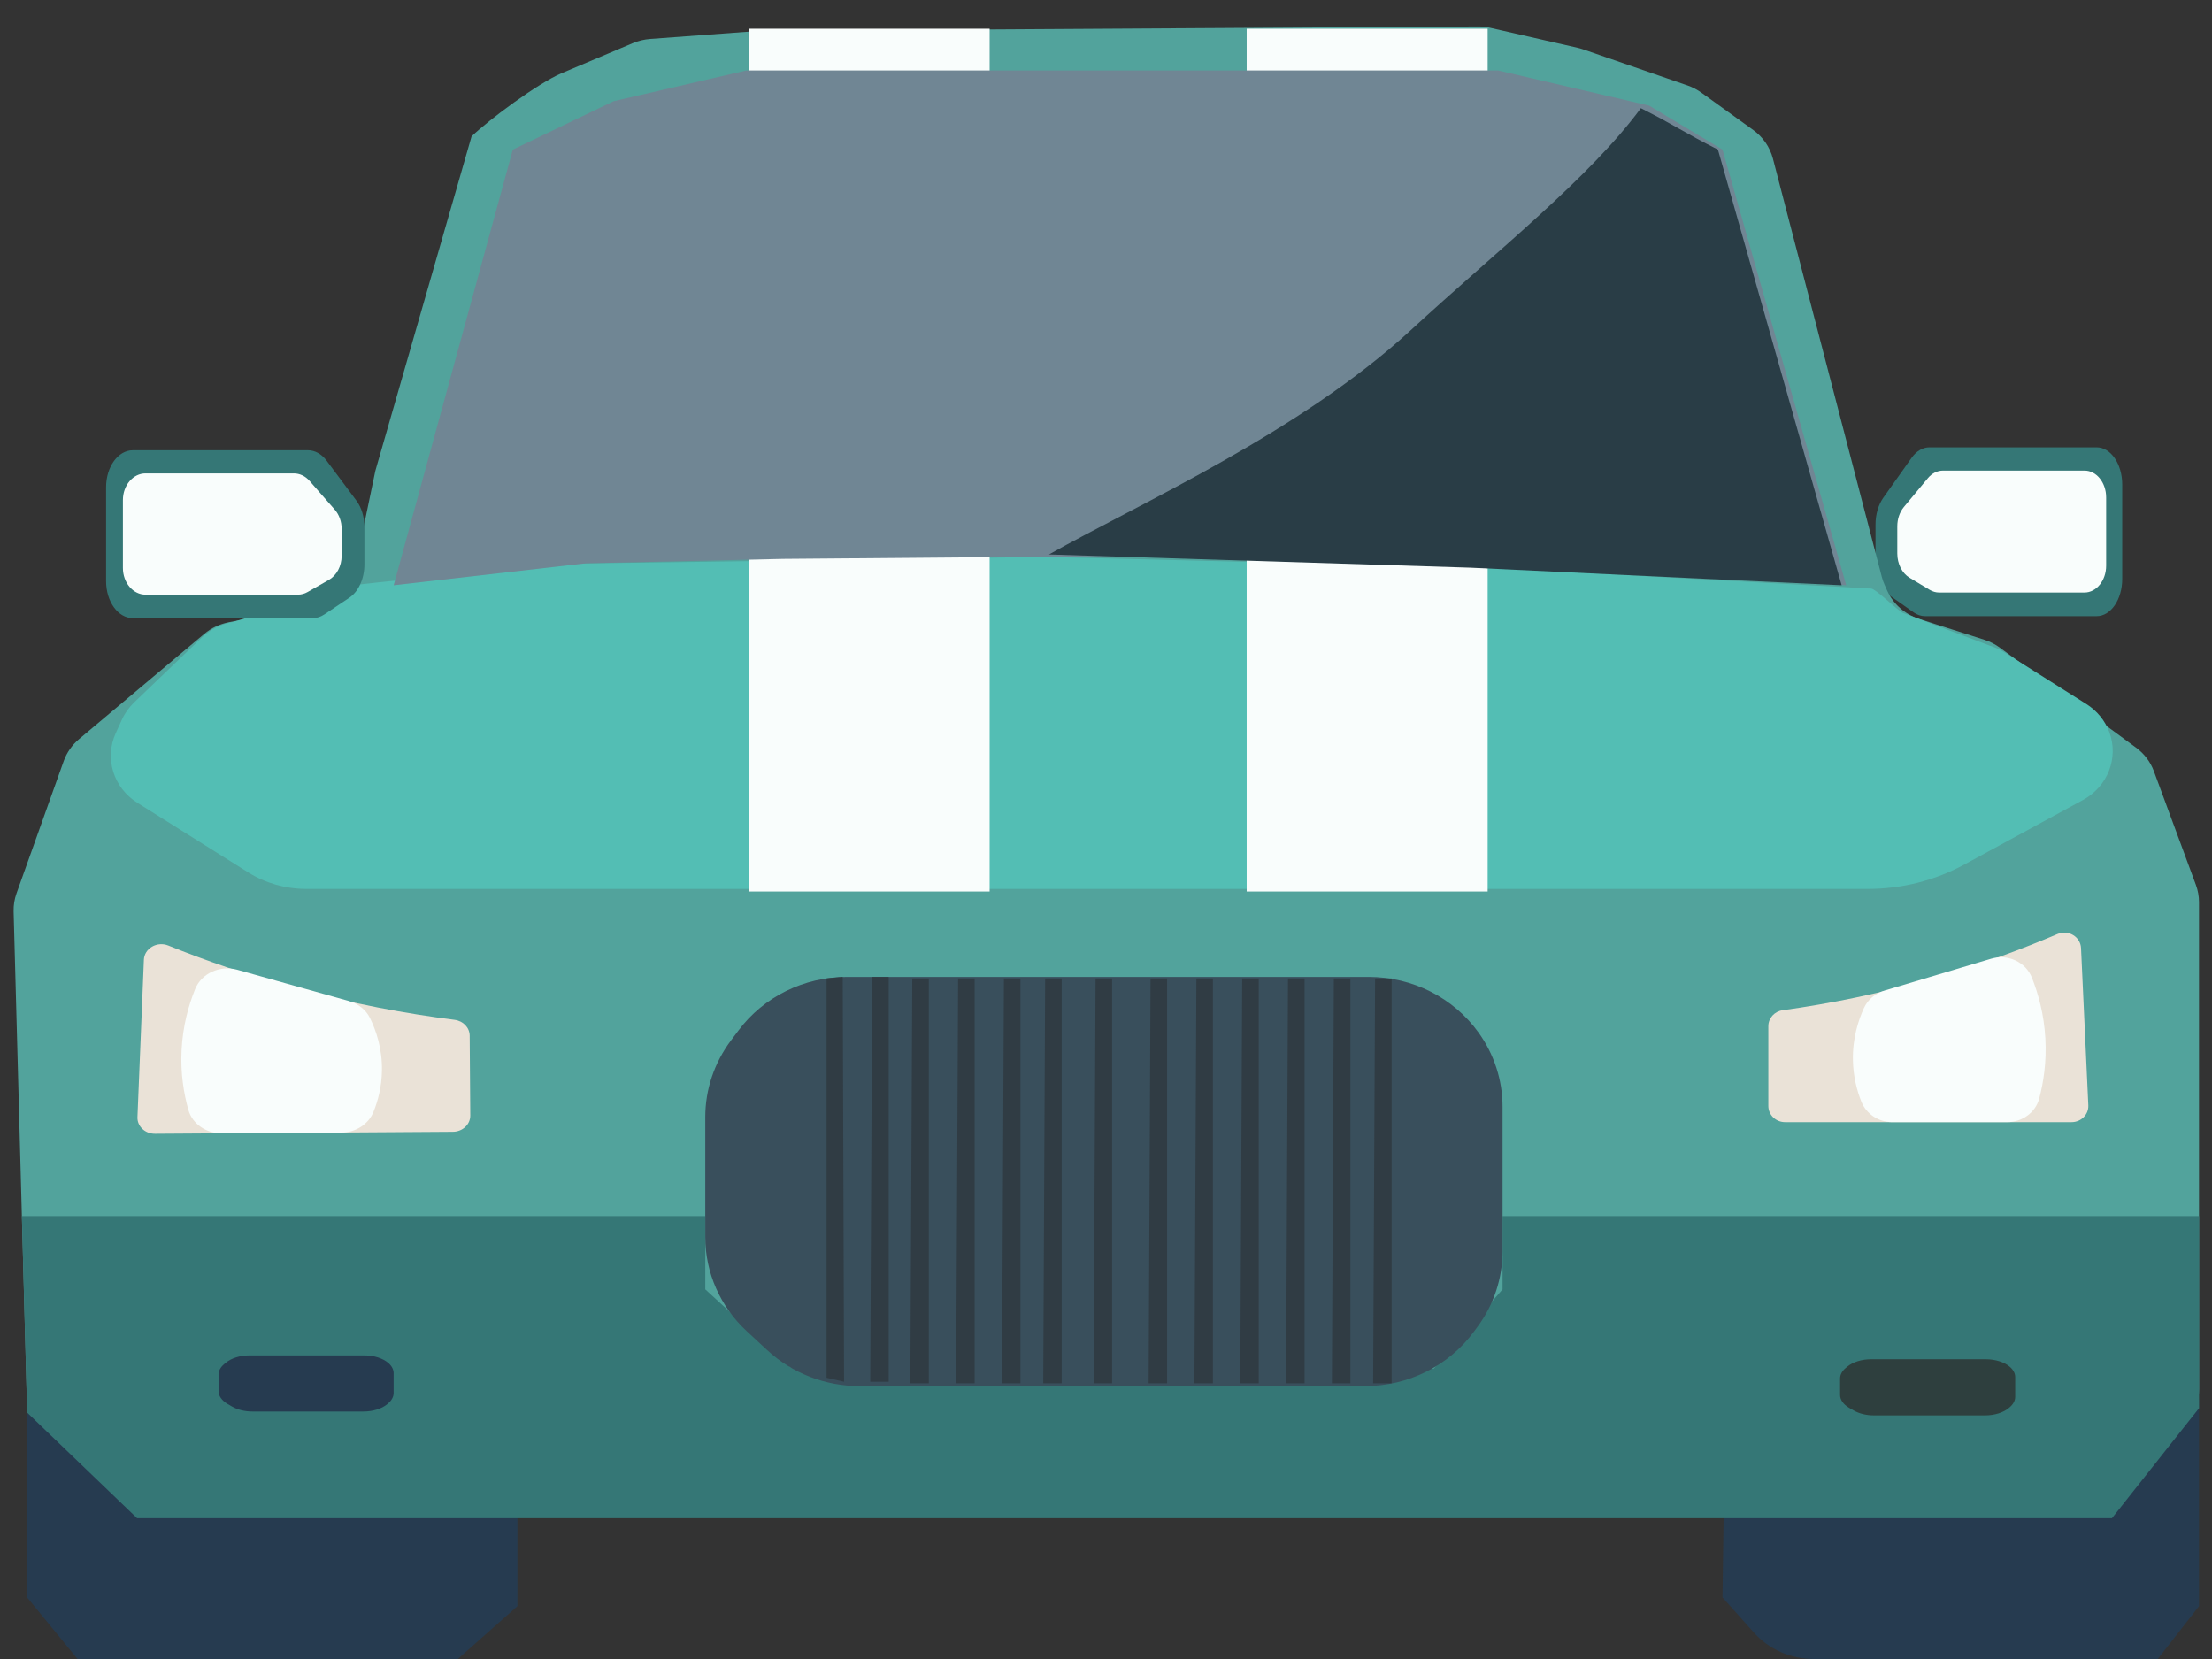<?xml version="1.0" encoding="utf-8"?>
<!-- Generator: Adobe Illustrator 24.0.2, SVG Export Plug-In . SVG Version: 6.00 Build 0)  -->
<svg version="1.1" id="Capa_1" xmlns="http://www.w3.org/2000/svg" xmlns:xlink="http://www.w3.org/1999/xlink" x="0px" y="0px"
	 viewBox="0 0 566.93 425.2" style="enable-background:new 0 0 566.93 425.2;" xml:space="preserve">
<rect x="0" y="0" width="566.93" height="425.2" fill="#333333" stroke="none"/>
<style type="text/css">
	.st0{fill:#357776;}
	.st1{fill:#52A39C;}
	.st2{fill:#53BEB4;}
	.st3{fill:#263B50;}
	.st4{fill:#EAE2D7;}
	.st5{fill:#F9FDFC;}
	.st6{fill:#708694;}
	.st7{fill:#293D46;}
	.st8{fill:#394F5C;}
	.st9{fill:#303C44;}
	.st10{fill:#2E3F3E;}
</style>
<g>
	<path class="st0" d="M543.92,124.18v24.2c0,5.27-2.93,9.54-6.55,9.54h-44.01c-0.99,0-1.97-0.33-2.86-0.95l-6.11-4.31
		c-2.26-1.59-3.7-4.93-3.7-8.58v-9.65c0-2.58,0.72-5.05,1.99-6.85l7.26-10.24c1.22-1.72,2.86-2.69,4.56-2.69h42.86
		C540.98,114.64,543.92,118.91,543.92,124.18z"/>
	<path class="st1" d="M120.86,34.96c4.59-4.41,17.14-13.69,23.08-16.2l18.23-7.7c1.42-0.6,2.93-0.96,4.47-1.08l27.72-2.05
		c0.32-0.02,0.64-0.04,0.96-0.04l183.42-1.11c1.1-0.01,2.19,0.11,3.26,0.36l22.31,5.1c0.5,0.11,0.99,0.25,1.47,0.42l26.7,9.23
		c1.28,0.44,2.49,1.07,3.58,1.86l13.25,9.54c2.52,1.81,4.31,4.41,5.08,7.34l27.91,107.22c0.18,0.68,0.41,1.35,0.7,1.99l0.66,1.49
		c1.54,3.46,4.55,6.12,8.27,7.31l16.65,5.33c1.44,0.46,2.79,1.15,3.99,2.03l34.88,25.61c2.11,1.55,3.71,3.65,4.59,6.06l10.77,29.14
		c0.52,1.41,0.79,2.9,0.79,4.4v124.95c0,3.06-1.11,6.03-3.14,8.39l-15.08,17.54c-2.59,3.01-6.44,4.76-10.51,4.78l-493.86,2.2
		c-3.76,0.02-7.36-1.45-9.96-4.05l-20.43-20.44c-2.37-2.37-3.73-5.5-3.82-8.78L3.49,233.58c-0.04-1.57,0.21-3.13,0.74-4.61
		l12.1-33.91c0.78-2.18,2.14-4.12,3.94-5.64l32.07-26.95c1.8-1.52,3.99-2.55,6.34-3l21.7-4.17c2.65-0.51,5.09-1.76,7.01-3.6h0
		c1.91-1.84,3.22-4.18,3.75-6.73l5.06-24.29L120.86,34.96z"/>
	<path class="st2" d="M148.61,144.42l-45.92,4.23c-0.41,0.03-11.38,1.21-11.78,1.28l-31.11,9.45c-3.06,0.5-5.88,1.91-8.07,4.01
		l-17.34,16.63c-1.32,1.27-2.39,2.76-3.14,4.41l-1.58,3.46c-2.95,6.45-0.61,14.01,5.53,17.86l28.38,17.82
		c4.42,2.78,9.59,4.26,14.88,4.26h400.29c8.66,0,17.18-2.16,24.72-6.26l30.4-16.54c6.33-3.45,9.18-10.76,6.76-17.35v0
		c-1.09-2.97-3.17-5.52-5.92-7.25l-21.04-13.27c-1.16-0.73-2.41-1.3-3.74-1.7l-22.12-8.34c-1.14-0.35-7.03-6.2-8.22-6.27
		l-97.07-5.32l-115.15-2.8L148.61,144.42z"/>
	<polygon class="st3" points="6.95,362.04 6.95,409.41 19.87,425.2 117.34,425.2 132.61,411.66 132.61,386.43 35.13,386.85 	"/>
	<path class="st3" d="M441.81,385.04l-0.34,24.37l8.04,9.01c3.84,4.3,9.45,6.78,15.35,6.78h88.17l10.57-13.53v-53.01l-22.31,28.2
		L441.81,385.04z"/>
	<g>
		<path class="st4" d="M36.88,245.98l-1.65,40.32c-0.1,2.35,1.95,4.3,4.5,4.28l76.36-0.51c2.47-0.02,4.46-1.88,4.44-4.16
			l-0.15-20.47c-0.01-2.05-1.65-3.78-3.85-4.06c-12.25-1.55-26.27-4.1-41.44-8.26c-11.91-3.27-22.59-7.01-31.97-10.79
			C40.24,241.18,37,243.08,36.88,245.98z"/>
		<path class="st5" d="M89.39,256.55c2.41,0.67,4.4,2.26,5.44,4.37c1.54,3.15,3.16,7.79,3.06,13.49c-0.07,4.19-1.03,7.75-2.16,10.54
			c-1.28,3.18-4.54,5.3-8.21,5.32l-30.67,0.2c-3.99,0.03-7.55-2.42-8.56-5.98c-1.16-4.09-2.06-9.33-1.75-15.38
			c0.31-6.21,1.81-11.5,3.48-15.63c1.63-4.02,6.36-6.17,10.81-4.93C70.36,251.22,79.87,253.88,89.39,256.55z"/>
	</g>
	<rect x="191.88" y="7.36" class="st5" width="61.76" height="221.13"/>
	<rect x="319.52" y="7.36" class="st5" width="61.76" height="221.13"/>
	<polygon class="st6" points="473.18,150 441.47,38.35 422.68,27.07 383.93,18.05 191.33,18.05 157.27,25.94 131.43,38.35 
		100.9,150 150.22,144.36 200.72,143.24 336.95,142.11 388.62,144.36 	"/>
	<polygon class="st0" points="180.76,311.68 5.61,311.68 6.95,362.04 35.13,389.11 541.29,389.11 563.61,360.91 563.61,311.68 
		385.1,311.68 385.1,330.46 367.48,350.76 202.51,350.4 180.76,330.46 	"/>
	<path class="st7" d="M268.84,142.11c23.15-13.04,64.25-31.26,92.78-57.52c22.5-20.71,45.74-38.98,58.93-56.86
		c8.54,4.29,11.21,6.32,19.75,10.61L472.01,150l-95.13-4.51L268.84,142.11z"/>
	<path class="st8" d="M180.76,317.08v-30.79c0-7.04,2.3-13.89,6.56-19.59l1.96-2.61c6.45-8.62,16.77-13.71,27.74-13.71H350.8
		c11.19,0,21.68,5.3,28.1,14.2v0c4.04,5.6,6.2,12.26,6.2,19.1v36.98c0,6.94-2.23,13.71-6.39,19.35l-0.97,1.31
		c-6.44,8.75-16.83,13.94-27.91,13.94h-129.5c-8.82,0-17.3-3.3-23.68-9.21l-5.28-4.89C184.59,334.88,180.76,326.18,180.76,317.08z"
		/>
	<polygon class="st9" points="211.85,250.77 211.85,353.12 216.33,354.14 215.99,250.38 	"/>
	<polygon class="st9" points="223.53,250.38 223.04,354.14 227.77,354.14 227.77,250.38 	"/>
	<polygon class="st9" points="233.81,250.78 233.32,354.54 238.06,354.54 238.06,250.78 	"/>
	<polygon class="st9" points="245.56,250.78 245.06,354.54 249.8,354.54 249.8,250.78 	"/>
	<polygon class="st9" points="257.3,250.78 256.81,354.54 261.54,354.54 261.54,250.78 	"/>
	<polygon class="st9" points="267.87,250.78 267.38,354.54 272.11,354.54 272.11,250.78 	"/>
	<polygon class="st9" points="280.79,250.78 280.3,354.54 285.03,354.54 285.03,250.78 	"/>
	<polygon class="st9" points="294.88,250.78 294.39,354.54 299.12,354.54 299.12,250.78 	"/>
	<polygon class="st9" points="306.63,250.78 306.13,354.54 310.87,354.54 310.87,250.78 	"/>
	<polygon class="st9" points="318.37,250.78 317.88,354.54 322.61,354.54 322.61,250.78 	"/>
	<polygon class="st9" points="330.11,250.78 329.62,354.54 334.36,354.54 334.36,250.78 	"/>
	<polygon class="st9" points="341.86,250.78 341.36,354.54 346.1,354.54 346.1,250.78 	"/>
	<polygon class="st9" points="352.43,250.78 351.93,354.54 356.67,354.54 356.67,250.78 	"/>
	<path class="st3" d="M56.01,356.53v-4.22c0-0.97,0.5-1.91,1.44-2.69l0.43-0.36c1.42-1.18,3.68-1.88,6.09-1.88h29.39
		c2.46,0,4.76,0.73,6.17,1.95l0,0c0.89,0.77,1.36,1.68,1.36,2.62v5.07c0,0.95-0.49,1.88-1.4,2.66l-0.21,0.18
		c-1.41,1.2-3.7,1.91-6.13,1.91H64.7c-1.94,0-3.8-0.45-5.2-1.26l-1.16-0.67C56.85,358.97,56.01,357.77,56.01,356.53z"/>
	<path class="st10" d="M471.61,357.52v-4.22c0-0.97,0.5-1.91,1.44-2.69l0.43-0.36c1.42-1.18,3.68-1.88,6.09-1.88h29.39
		c2.46,0,4.76,0.73,6.17,1.95h0c0.89,0.77,1.36,1.68,1.36,2.62v5.07c0,0.95-0.49,1.88-1.4,2.66l-0.21,0.18
		c-1.41,1.2-3.7,1.91-6.13,1.91H480.3c-1.94,0-3.8-0.45-5.2-1.26l-1.16-0.67C472.45,359.96,471.61,358.77,471.61,357.52z"/>
	<g>
		<path class="st4" d="M533.36,242.98l1.87,40.31c0.11,2.35-1.85,4.31-4.3,4.31h-73.41c-2.38,0-4.3-1.85-4.3-4.13l0-20.47
			c0-2.05,1.56-3.79,3.67-4.08c11.77-1.63,25.22-4.27,39.78-8.54c11.43-3.35,21.67-7.16,30.66-11
			C530.1,238.2,533.22,240.07,533.36,242.98z"/>
		<path class="st5" d="M482.95,253.89c-2.31,0.69-4.22,2.28-5.2,4.41c-1.46,3.16-2.98,7.81-2.85,13.51
			c0.09,4.18,1.05,7.75,2.15,10.52c1.26,3.17,4.4,5.27,7.93,5.27h29.48c3.84,0,7.24-2.47,8.18-6.04c1.09-4.1,1.92-9.34,1.58-15.39
			c-0.34-6.21-1.82-11.49-3.45-15.6c-1.59-4.01-6.16-6.13-10.43-4.86C501.21,248.44,492.08,251.16,482.95,253.89z"/>
	</g>
	<path class="st7" d="M188.98,0"/>
	<path class="st5" d="M539.8,127.49v17.48c0,3.81-2.48,6.89-5.55,6.89h-37.26c-0.84,0-1.66-0.24-2.42-0.69l-5.17-3.11
		c-1.91-1.15-3.13-3.56-3.13-6.2v-6.97c0-1.87,0.61-3.65,1.69-4.95l6.15-7.39c1.03-1.24,2.42-1.94,3.86-1.94h36.29
		C537.32,120.6,539.8,123.69,539.8,127.49z"/>
	<path class="st0" d="M27.19,124.88v24.06c0,5.24,3.07,9.49,6.86,9.49h46.09c1.04,0,2.06-0.32,2.99-0.95l6.4-4.28
		c2.37-1.58,3.87-4.9,3.87-8.54v-9.6c0-2.57-0.75-5.03-2.09-6.81l-7.6-10.18c-1.28-1.71-2.99-2.67-4.77-2.67H34.05
		C30.26,115.39,27.19,119.64,27.19,124.88z"/>
	<path class="st5" d="M31.5,128.18v17.38c0,3.78,2.6,6.85,5.81,6.85h39.02c0.88,0,1.74-0.23,2.53-0.69l5.42-3.09
		c2-1.14,3.28-3.54,3.28-6.17v-6.93c0-1.86-0.64-3.63-1.77-4.92l-6.44-7.35c-1.08-1.24-2.53-1.93-4.04-1.93h-38
		C34.1,121.32,31.5,124.39,31.5,128.18z"/>
</g>
</svg>
